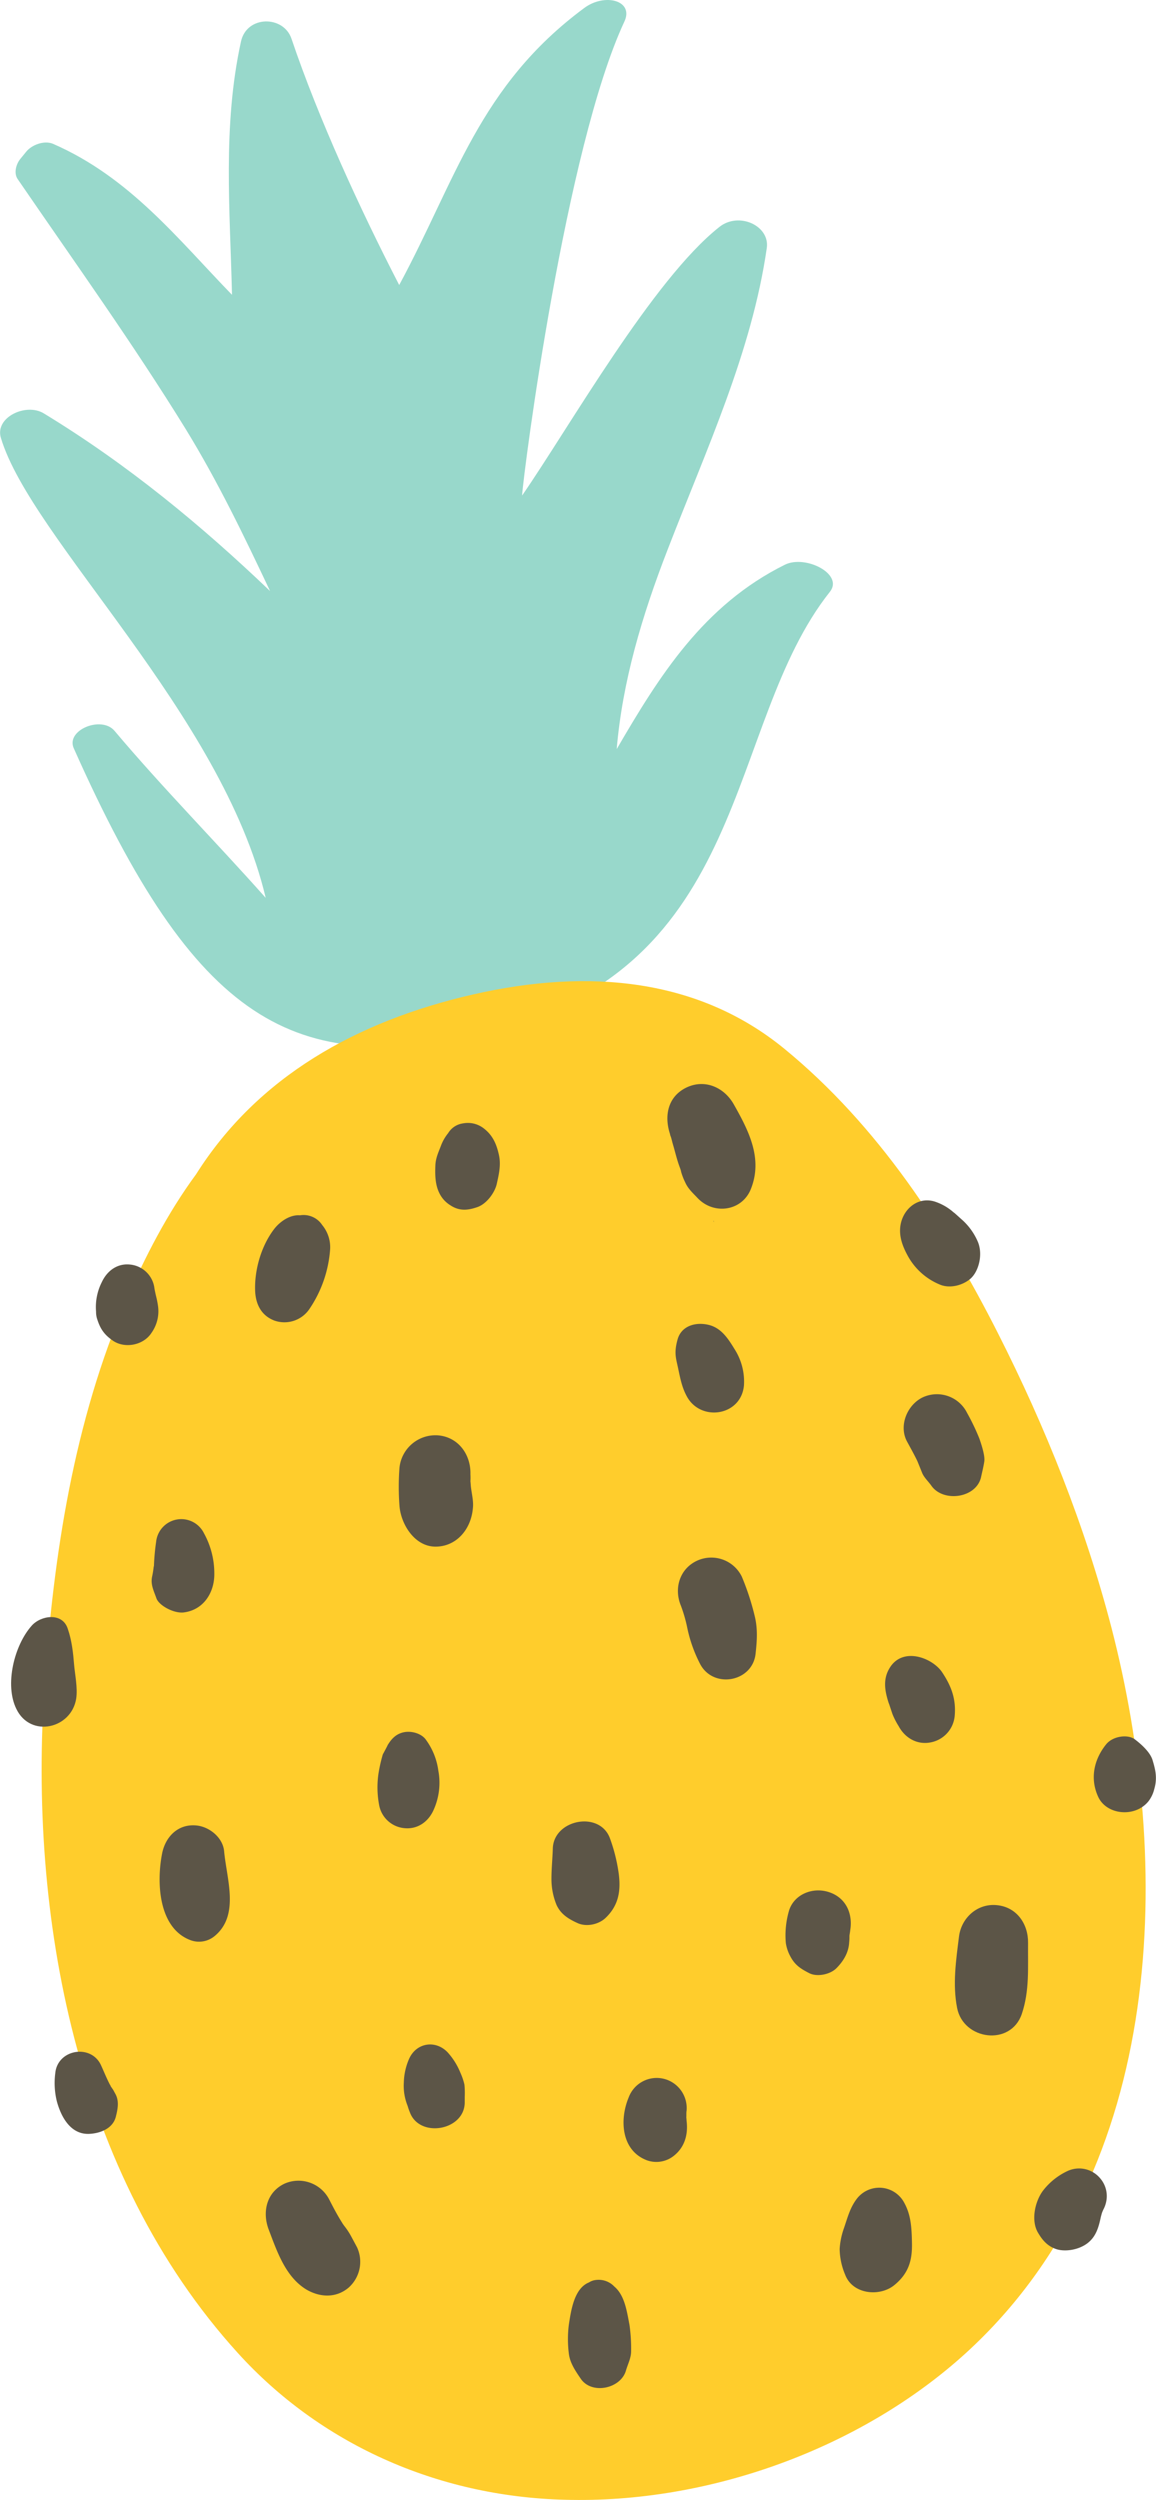 <svg xmlns="http://www.w3.org/2000/svg" width="425.2" height="919.1" viewBox="0.003 0.015 425.12 919.062" style=""><g><title>summerlic146_90852808</title><g data-name="Layer 2"><path d="M288.7 207.6c-30.1 14.9-46.4 41.2-61.9 67.8 2.1-24.7 9.2-48.8 18.8-73.5 14.1-36.5 30.9-72.5 36.4-110.7 1.2-8.2-10.3-13.5-17.5-7.7-24.4 19.3-54.9 73.2-72.5 98.7.6-9.3 16-127.8 37.6-174.2 3.7-7.8-7.2-10.7-14.8-5-38.6 28.6-47.2 63.3-68 101.8-14.3-27.7-29.7-61.2-39.6-90.5-2.9-8.7-16.5-8.7-18.6 1-6.8 31.1-4 62.1-3.3 93.1-19.9-20.5-37.6-43.2-65.8-55.5-3.3-1.4-7.9.4-9.9 2.9l-2.2 2.7c-1.6 2-2.4 5.3-.9 7.4 20.9 30.5 42.5 60.6 61.8 91.9 11.9 19.4 21.5 39.4 31 59.5C74.1 193.2 47 170.8 16.1 152 9.6 148-2 153.4.3 161c11.1 37.1 81.4 101.5 97.4 169.1-18.3-20.6-37.9-40.4-55.6-61.4-4.8-5.7-18-.3-15 6.4 44.7 100.4 80.7 121.4 152.2 104.3 97.5-23.2 87-112.8 125.9-161.8 5.2-6.5-8.9-13.7-16.5-10z" fill="#98d8cb"></path><path d="M408.8 598.5c-9.7-37.4-24.3-73.9-41.8-108.4-19.4-38.3-44.1-76.3-78.5-104.5-31.4-25.7-71.6-29.8-114.5-20s-79.3 30.3-101.9 66.1c-10.6 14.4-18.9 30.6-25.6 46.1-19.4 44.9-26.8 93.8-30.1 141.2-6 85.2 11.4 180.3 71 246 30 33.1 72.9 52.8 120.3 54 53 1.5 109-18.9 147.5-53.9 74.7-68.1 75.7-181.1 53.6-266.6z" fill="#ffcd2c"></path><g fill="#5c5547"><path d="M423.8 646.8c-1-2.8-4.1-5.6-6.5-7.4s-7.9-1.3-10.5 1.9c-4.5 5.6-6 12.6-2.9 19.3s13.6 7.7 18.5 1.6a11.9 11.9 0 0 0 2.1-4.4c1.2-4.1.5-7.1-.7-11z"></path><path d="M262.6 449.2h-.1c-.2-.8-.2-.8.1 0z"></path><path d="M315 808.5c-2.4 3.2-3.3 6.8-4.6 10.6a27.8 27.8 0 0 0-1.6 7.7 25.1 25.1 0 0 0 2 9.4c2.7 7.3 12.7 8.3 18.1 3.9s6.6-9.3 6.5-15.3-.4-10.5-2.8-14.9a10.4 10.4 0 0 0-17.6-1.4z"></path><path d="M256.3 573.8c-6.4 3-8.5 10.2-5.9 16.5a52.9 52.9 0 0 1 2.4 8.4 51.9 51.9 0 0 0 4.5 12.7c4.7 9.7 19.6 7.1 20.6-3.6.5-4.6.8-8.9-.3-13.5a93.5 93.5 0 0 0-4.8-14.7 12.5 12.5 0 0 0-16.5-5.8z"></path><path d="M273.6 509.4a22.1 22.1 0 0 0-3.2-13c-2.4-3.9-4.9-8.1-9.7-9.3s-10.1.3-11.5 5.3-.6 6.9.2 10.7 1.4 6.9 3.1 10.1c5 9.6 20 7.5 21.1-3.8z"></path><path d="M245.3 764.6a11 11 0 0 0-14.1 6.5c-3.4 8.1-2.8 19.5 6.7 23.1a10.3 10.3 0 0 0 10.1-1.8c3.9-3.2 5.1-7.8 4.5-12.7a28.5 28.5 0 0 0-.3-2.9c.4 3.3.1.1.3-.8a11.1 11.1 0 0 0-7.2-11.4z"></path><path d="M351.1 631c.6-6.3-1.2-11.1-4.6-16.2s-13.6-9.2-18.7-2.5c-3.3 4.5-2.5 9.1-.9 14 .1.1.1.1.1.2l1.2 3.6a27.3 27.3 0 0 0 2.3 4.5c2.3 4.3 6.7 6.9 11.6 6a10.9 10.9 0 0 0 9-9.6z"></path><path d="M297.6 725.4c2.9 1.5 7.7.5 10-1.8s4.5-5.5 4.7-9.5a17.7 17.7 0 0 0 .1-2.3c0-.8.8-4 0-.8 1.6-6.3-.6-12.8-7-15.2s-13.6.7-15.3 6.9a32.3 32.3 0 0 0-1.1 11.6 14.8 14.8 0 0 0 1.7 5c1.7 3.2 3.8 4.5 6.9 6.1z"></path><path d="M252.5 399.8c-6.9 3.3-8.3 10.4-6.1 17.1a3.3 3.3 0 0 0 .3 1c.3.9.5 1.9.8 2.9.8 2.7 1.4 5.4 2.4 8.1s.6 2 .3.8a23 23 0 0 0 1.8 5c1 2.3 2.8 3.9 4.5 5.7 6 6.4 16.5 4.9 19.7-3.4 4.4-11.2-.9-21.4-6.4-31.1-3.5-6.1-10.5-9.3-17.3-6.1z"></path><path d="M355.7 519.5a12.4 12.4 0 0 0-16.3-5.8c-5.7 2.7-9 10.4-5.8 16.3 1.3 2.4 2.6 4.7 3.8 7.2l1.7 4.2c.7 1.8 2.4 3.3 3.5 4.9 4.4 6.1 16.4 4.5 18.2-3.2.4-1.9.9-3.8 1.2-5.8s-.9-5.8-1.8-8.4a81 81 0 0 0-4.5-9.4z"></path><path d="M222.6 705.2c5-4.7 5.8-10.2 4.9-16.7a62.2 62.2 0 0 0-3.2-12.7c-3.8-10.2-20.6-6.9-21 3.7-.1 3.7-.5 7.4-.5 11.2a25 25 0 0 0 1.9 9.7c1.6 3.4 4.4 5.1 7.7 6.6s7.7.5 10.2-1.8z"></path><path d="M366.6 700.4c-7.1-.7-13 4.6-13.9 11.5-1.1 8.8-2.4 17.6-.7 26.3 2.3 11.8 19.7 14.2 23.8 2.2 2.9-8.6 2.2-17.1 2.3-26.1.1-6.9-4.1-13.2-11.5-13.9z"></path><path d="M67.5 592.8c7.4-.9 11.4-7.4 11.3-14.3a30.5 30.5 0 0 0-3.8-14.8 9.3 9.3 0 0 0-17.6 3.1 82.7 82.7 0 0 0-.8 8.7 1.1 1.1 0 0 1-.1.5 34.9 34.9 0 0 1-.6 3.7c-.6 2.9.7 5.3 1.6 7.9s6.3 5.6 10 5.2z"></path><path d="M82.4 680.5c-.5-5-5.5-9-10.3-9.4-6.7-.6-11.3 4.2-12.5 10.3-2.1 10.6-1.4 27.5 10.5 31.9a9 9 0 0 0 8.9-1.6c9.2-7.7 4.3-21 3.4-31.2z"></path><path d="M129.1 822.1a26.5 26.5 0 0 0-2.6-3.9c-.4-.6-.6-.8-.6-.9-1.8-2.8-3.3-5.7-4.8-8.6a12.7 12.7 0 0 0-16.5-5.9c-6.5 3.1-8.2 10.2-5.9 16.6 3.1 8.1 6.2 17.7 14.1 22.4 4.9 2.8 10.7 3.1 15.3-.7a12.7 12.7 0 0 0 3.2-14.9z"></path><path d="M219.2 838.2a5.8 5.8 0 0 0-2.6.9c-5.5 2.2-6.6 10.4-7.4 15.5a42.6 42.6 0 0 0 0 10.7c.4 3.4 2.4 6.3 4.3 9.1 4 6.1 14.8 3.8 16.7-2.9.7-2.4 1.9-4.6 1.9-7.1a62.4 62.4 0 0 0-.6-9.7c-1-5.2-1.8-10.9-5.6-14.1a7.9 7.9 0 0 0-6.7-2.4z"></path><path d="M165.6 443.1c3.3 2.2 6.4 1.9 9.9.7s6.5-5.4 7.2-8.6 1.6-6.8.8-10.5-2.1-7.1-5.4-9.7a9.5 9.5 0 0 0-7.8-2 7.6 7.6 0 0 0-5.5 3.6 16.6 16.6 0 0 0-2.6 4.5c-.9 2.4-2 4.6-2.1 7.4s-.2 6.7 1.4 10a10.7 10.7 0 0 0 4.1 4.6z"></path><path d="M148.7 636.8c-3.2.6-5 2.7-6.5 5.4 1.8-3.3-1.6 3.2-1.4 2.7a54.7 54.7 0 0 0-1.6 7 34.8 34.8 0 0 0 .2 11.6 10.4 10.4 0 0 0 9.3 8.6c4.9.5 8.9-2.4 10.8-6.8a24.2 24.2 0 0 0 1.7-14.3 24.7 24.7 0 0 0-4.5-11.3c-1.6-2.4-5.3-3.4-8-2.9z"></path><path d="M173.2 546.8c-.1-.7-.1-1.5-.2-2.2a22.1 22.1 0 0 0 0-2.6c.2-7.1-4.3-13.6-11.8-14.3a13.3 13.3 0 0 0-14.3 11.9 93.5 93.5 0 0 0 0 14c.5 6.7 5.5 14.9 13.1 15s13.2-6.1 13.9-14.1c.3-2.5-.4-5.2-.7-7.7z"></path><path d="M164.6 754.5c-4.5-4.7-11.6-3.5-14.2 2.5a22.9 22.9 0 0 0-1.9 8.6 19.5 19.5 0 0 0 1.4 8.6 20.9 20.9 0 0 0 .8 2.3c3.5 9.7 20.2 6.8 20.2-3.6v-2a33 33 0 0 0-.1-4.5 22.8 22.8 0 0 0-1.5-4.4 25.1 25.1 0 0 0-4.7-7.5z"></path><path d="M118.5 450.4a8.2 8.2 0 0 0-8.2-3.6c-3.6-.3-7.2 2.2-9.3 4.8-4.8 6.1-7.4 14.9-7.2 22.6.1 5 2.1 9.4 7.1 11.3a11.1 11.1 0 0 0 12.7-4 44.7 44.7 0 0 0 7.8-22.3 12.8 12.8 0 0 0-2.9-8.8z"></path><path d="M42.3 769.6l-.7-1.3-.9-1.3a1.5 1.5 0 0 0-.3-.6c-1.2-2.3-2.2-4.8-3.3-7.2-3.7-7.9-16-5.8-16.8 3a28 28 0 0 0 .6 10.4c1.5 5.5 4.9 12 11.6 11.9 4-.1 9-1.8 10.1-6.4.7-2.8 1.3-5.8-.3-8.5z"></path><path d="M24.9 598.8c-2-6.2-10-4.9-13.3-1.1-6.4 7.2-10 21.7-5.6 30.6 5.2 10.7 20.2 7.3 22-3.8.6-4.1-.5-9-.8-12.8s-.8-8.6-2.3-12.9z"></path><path d="M56.6 473.9l.9 2.8a20.9 20.9 0 0 1-.8-3.6 10 10 0 0 0-8.9-8.2c-4.8-.5-8.5 2.4-10.4 6.5a20.3 20.3 0 0 0-2.1 10.8 8.8 8.8 0 0 0 .3 2.4c1 3.2 2.1 5.3 4.7 7.4l.8.6c4.4 3.4 11.6 2.1 14.6-2.6a13.7 13.7 0 0 0 2.4-9.8 34 34 0 0 0-1.5-6.3z"></path><path d="M359.7 456.7a23 23 0 0 0-5.7-8.1l-2.9-2.6c-.5-.3-2.5-2.2-.2-.1a19.4 19.4 0 0 0-6.4-3.9c-6.4-2.5-12.2 2.1-13.3 8.3-.7 4.1.7 7.8 2.6 11.3a23.7 23.7 0 0 0 11.7 10.6c3.6 1.6 8.3.5 11.3-2s4.8-8.7 2.9-13.5z"></path><path d="M404.6 800.8a10.1 10.1 0 0 0-12.1-2.6 24.5 24.5 0 0 0-8.7 6.9c-3.1 3.9-4.8 11.2-2 15.8 1.6 2.7 3.4 4.8 6.5 5.9s8.1.5 11.5-2 4.3-6.2 5.1-9.9l.3-1.1c.2-.8 1.6-3.5 0-.5a10.8 10.8 0 0 0 1.8-4.9 10 10 0 0 0-2.4-7.6z"></path></g></g></g></svg>